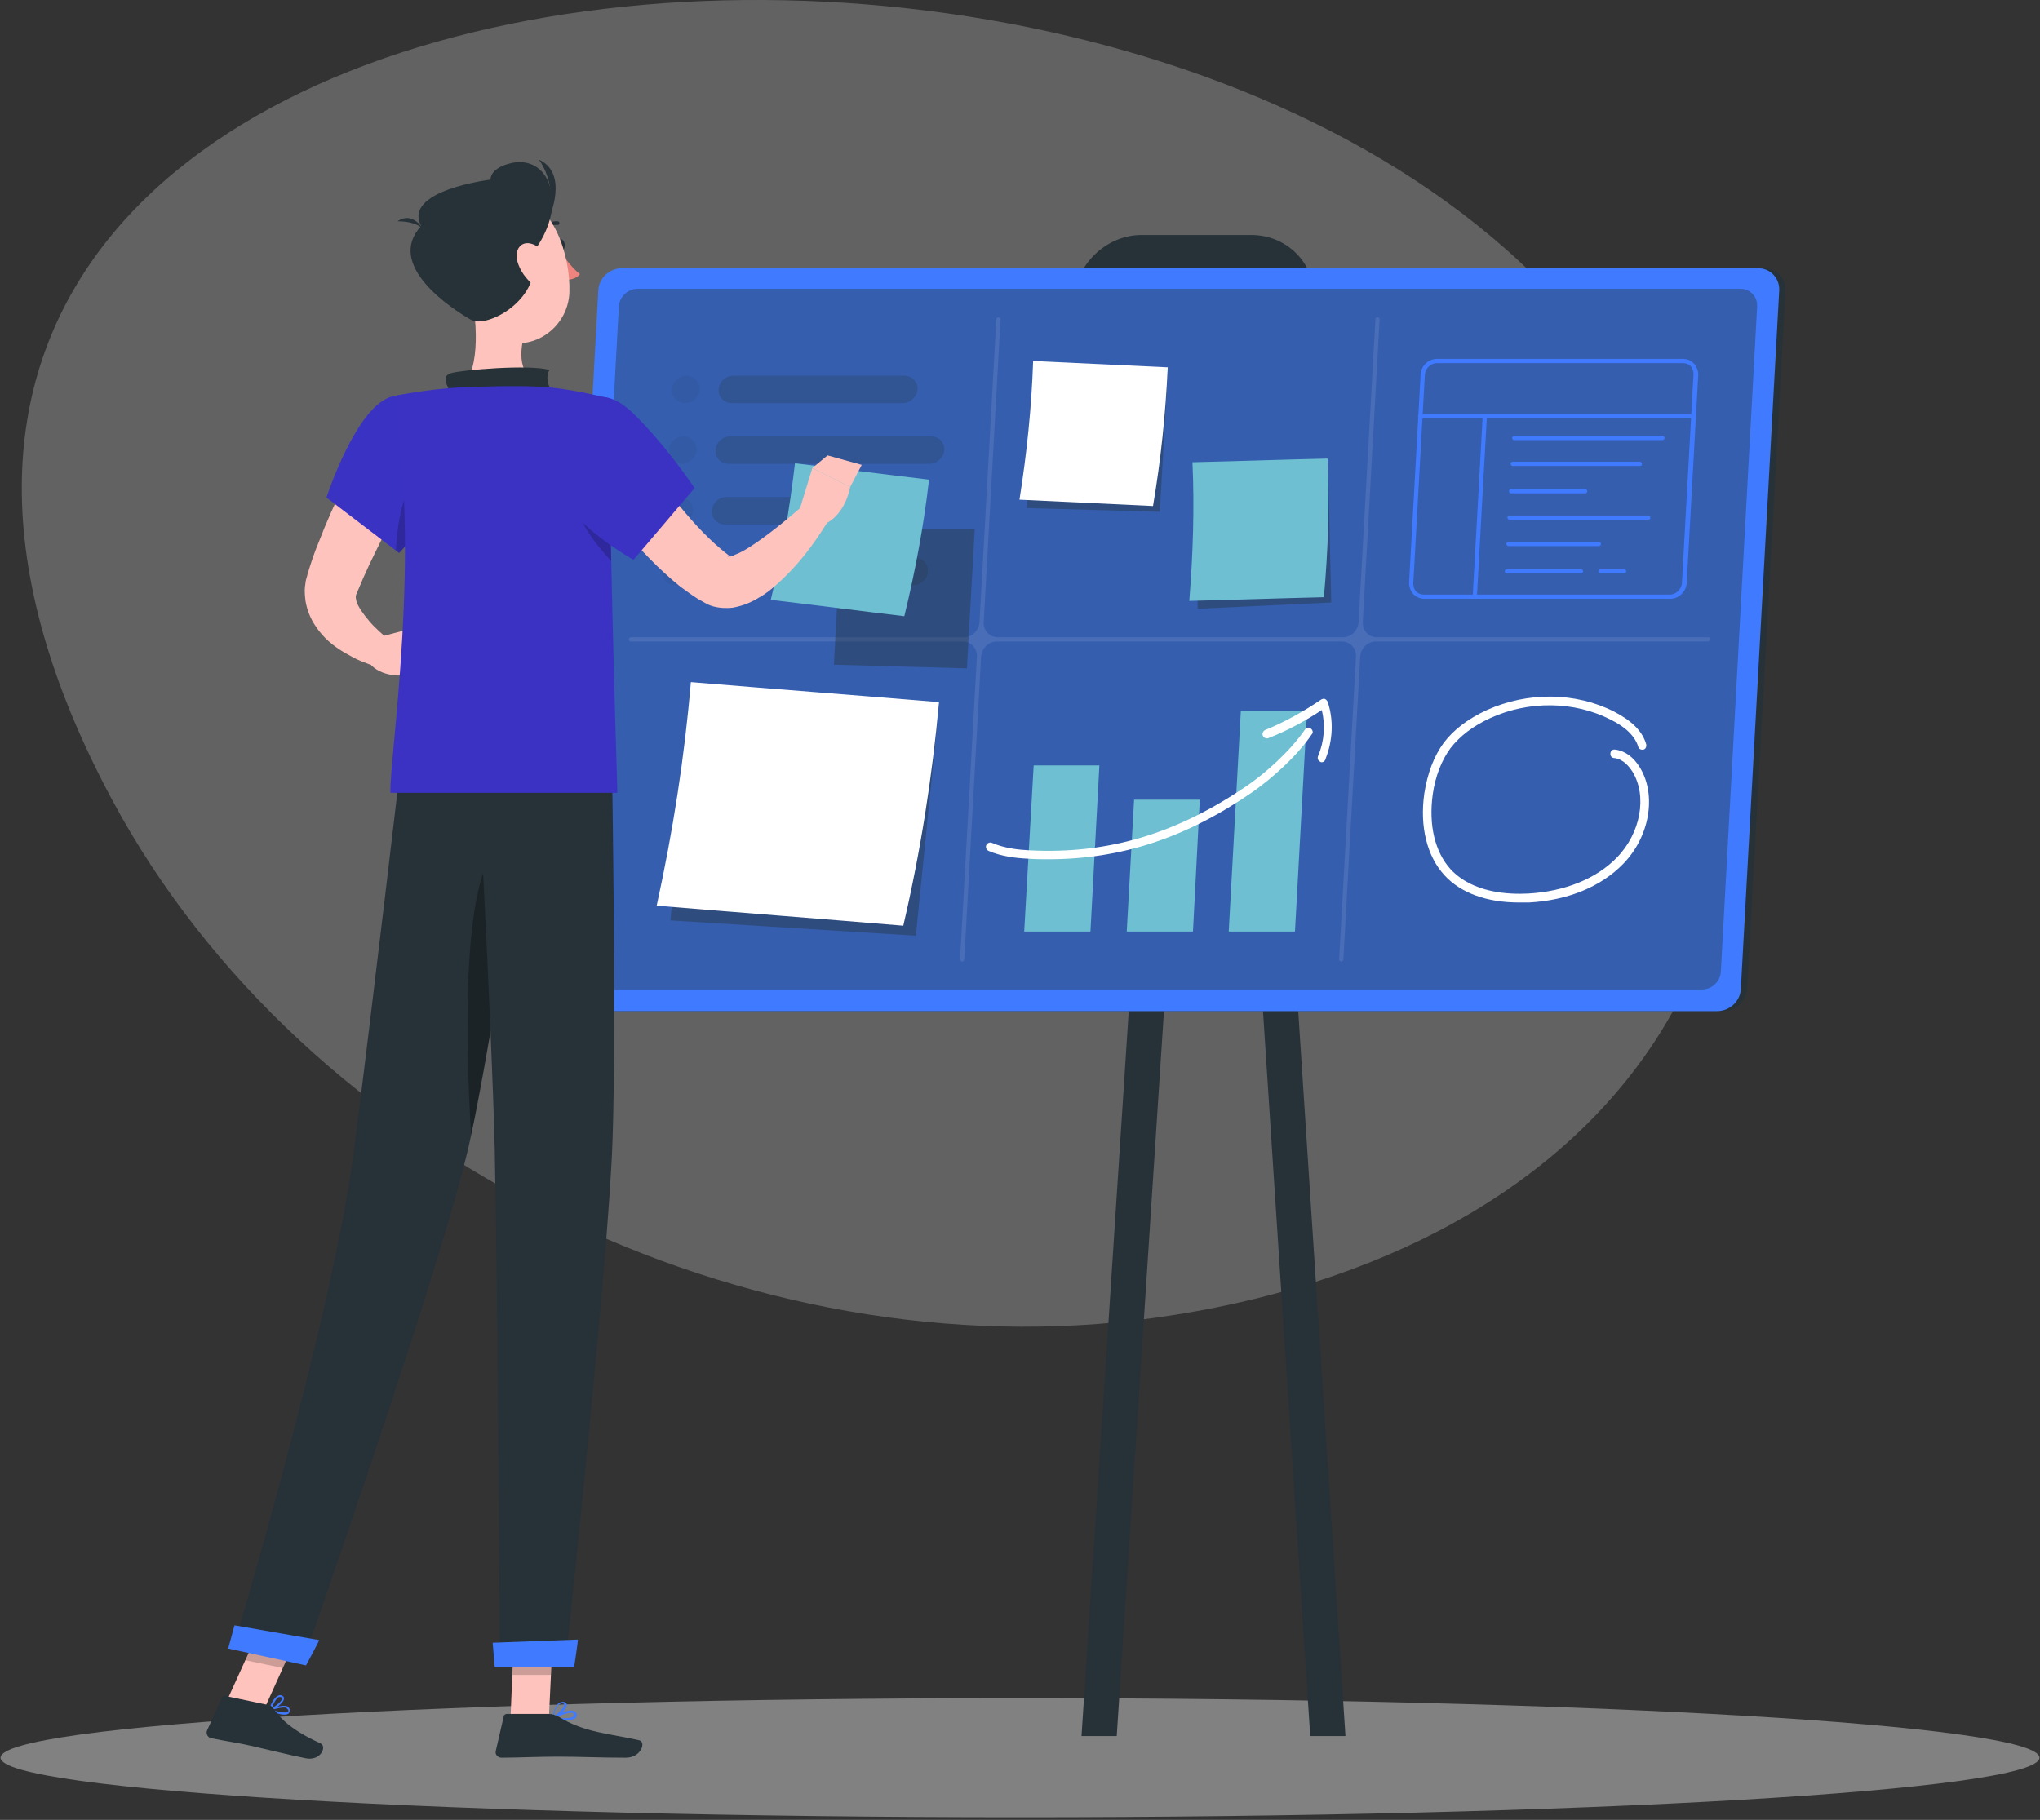 <svg width="418" height="373" viewBox="0 0 418 373" fill="none" xmlns="http://www.w3.org/2000/svg">
<rect x="0" y="0" width="418" height="373" fill="#333333" stroke="none"/>
<g opacity="0.9">
<path d="M341.82 96.135C278.159 -52.295 -80.162 -28.208 22.995 163.97C62.491 237.535 153.695 281.673 236.714 270.085C329.218 257.195 382.096 189.881 341.82 96.135Z" fill="white" fill-opacity="0.14"/>
<path d="M341.82 96.135C278.159 -52.295 -80.162 -28.208 22.995 163.97C62.491 237.535 153.695 281.673 236.714 270.085C329.218 257.195 382.096 189.881 341.82 96.135Z" fill="white" fill-opacity="0.14"/>
</g>
<path d="M209 372.46C324.368 372.46 417.892 366.993 417.892 360.249C417.892 353.505 324.368 348.038 209 348.038C93.632 348.038 0.108 353.505 0.108 360.249C0.108 366.993 93.632 372.46 209 372.46Z" fill="#F5F5F5" fill-opacity="0.4"/>
<path d="M353.145 207.233H120.337C117.859 207.233 115.92 205.18 116.027 202.694L123.892 59.512C124 57.027 126.154 54.974 128.74 54.974H361.549C364.026 54.974 365.966 57.027 365.858 59.512L357.993 202.694C357.778 205.18 355.623 207.233 353.145 207.233Z" fill="#263238"/>
<path d="M255.217 79.287H232.701C225.16 79.287 219.342 73.128 219.773 65.672L219.989 61.457C220.42 54.217 226.668 48.166 233.886 48.166H256.402C263.943 48.166 269.761 54.325 269.33 61.889L269.114 66.104C268.791 73.344 262.435 79.287 255.217 79.287Z" fill="#263238"/>
<path d="M275.686 355.818H268.468L248.645 51.407H255.863L275.686 355.818Z" fill="#263238"/>
<path d="M221.605 355.818H228.823L248.645 51.407H241.427L221.605 355.818Z" fill="#263238"/>
<path d="M351.853 207.233H119.044C116.566 207.233 114.627 205.18 114.735 202.694L122.599 59.512C122.707 57.027 124.861 54.974 127.447 54.974H360.256C362.734 54.974 364.673 57.027 364.565 59.512L356.701 202.694C356.593 205.18 354.438 207.233 351.853 207.233Z" fill="#407BFF"/>
<path opacity="0.4" d="M122.814 202.802C120.768 202.802 119.259 201.181 119.367 199.128L126.801 62.862C126.908 60.809 128.632 59.188 130.679 59.188H356.593C358.64 59.188 360.148 60.809 360.04 62.862L352.607 199.128C352.499 201.181 350.775 202.802 348.728 202.802H122.814Z" fill="#263238"/>
<path opacity="0.1" d="M350.129 130.617H282.15C280.426 130.617 279.133 129.212 279.241 127.483L282.689 65.456C282.689 65.239 282.473 65.023 282.258 65.023C282.042 65.023 281.827 65.239 281.827 65.456L278.379 127.483C278.272 129.212 276.871 130.617 275.147 130.617H204.475C202.752 130.617 201.459 129.212 201.566 127.483L205.014 65.456C205.014 65.239 204.798 65.023 204.583 65.023C204.367 65.023 204.152 65.239 204.152 65.456L200.705 127.483C200.597 129.212 199.196 130.617 197.473 130.617H129.278C129.063 130.617 128.847 130.833 128.847 131.049C128.847 131.265 129.063 131.481 129.278 131.481H197.257C198.981 131.481 200.274 132.886 200.166 134.615L196.719 196.643C196.719 196.859 196.934 197.075 197.149 197.075C197.365 197.075 197.58 196.859 197.58 196.643L201.028 134.615C201.136 132.886 202.536 131.481 204.26 131.481H274.932C276.656 131.481 277.948 132.886 277.841 134.615L274.393 196.643C274.393 196.859 274.609 197.075 274.824 197.075C275.04 197.075 275.255 196.859 275.255 196.643L278.703 134.615C278.81 132.886 280.211 131.481 281.935 131.481H349.913C350.129 131.481 350.344 131.265 350.344 131.049C350.56 130.833 350.344 130.617 350.129 130.617Z" fill="white"/>
<path opacity="0.4" d="M239.273 76.262H211.909L210.401 104.142L237.657 104.898L239.273 76.262Z" fill="#263238"/>
<path d="M236.256 103.71C227.099 103.277 217.942 102.845 208.892 102.413C210.401 92.903 211.37 83.502 211.693 73.993C220.851 74.425 230.116 74.857 239.273 75.289C238.842 84.691 237.872 94.2 236.256 103.71Z" fill="white"/>
<path opacity="0.4" d="M272.131 94.957L244.767 97.01L245.413 124.782L272.777 123.485L272.131 94.957Z" fill="#263238"/>
<path d="M271.269 122.404C262.112 122.62 252.955 122.945 243.69 123.161C244.444 113.651 244.767 104.142 244.336 94.74C253.601 94.524 262.758 94.2 272.023 93.984C272.454 103.277 272.131 112.787 271.269 122.404Z" fill="#6DBFD1"/>
<path opacity="0.4" d="M192.302 145.638L141.883 143.692L137.358 188.646L187.669 191.78L192.302 145.638Z" fill="#263238"/>
<path d="M185.084 189.727C168.277 188.322 151.363 187.025 134.557 185.621C137.897 170.384 140.267 155.147 141.56 139.802C158.474 141.207 175.495 142.504 192.409 143.909C191.009 159.253 188.639 174.49 185.084 189.727Z" fill="white"/>
<g opacity="0.3">
<path opacity="0.3" d="M140.375 82.637C138.759 82.637 137.574 81.341 137.681 79.828C137.789 78.207 139.082 77.018 140.698 77.018C142.314 77.018 143.499 78.315 143.391 79.828C143.284 81.341 141.991 82.637 140.375 82.637Z" fill="#263238"/>
<path opacity="0.8" d="M184.976 82.637H149.963C148.347 82.637 147.162 81.341 147.27 79.828C147.377 78.207 148.67 77.018 150.286 77.018H185.299C186.915 77.018 188.1 78.315 187.992 79.828C187.885 81.341 186.484 82.637 184.976 82.637Z" fill="#263238"/>
<path opacity="0.3" d="M139.728 95.065C138.112 95.065 136.927 93.768 137.035 92.255C137.143 90.634 138.436 89.445 140.052 89.445C141.668 89.445 142.853 90.742 142.745 92.255C142.637 93.768 141.237 95.065 139.728 95.065Z" fill="#263238"/>
<path opacity="0.8" d="M190.47 95.065H149.316C147.701 95.065 146.515 93.768 146.623 92.255C146.731 90.634 148.024 89.445 149.64 89.445H190.793C192.409 89.445 193.594 90.742 193.487 92.255C193.379 93.768 191.978 95.065 190.47 95.065Z" fill="#263238"/>
<path opacity="0.3" d="M138.974 107.492C137.358 107.492 136.173 106.195 136.281 104.682C136.389 103.061 137.681 101.872 139.297 101.872C140.913 101.872 142.098 103.169 141.991 104.682C141.883 106.195 140.59 107.492 138.974 107.492Z" fill="#263238"/>
<path opacity="0.8" d="M168.601 107.492H148.562C146.946 107.492 145.761 106.195 145.869 104.682C145.977 103.061 147.27 101.872 148.886 101.872H168.924C170.54 101.872 171.725 103.169 171.617 104.682C171.509 106.195 170.217 107.492 168.601 107.492Z" fill="#263238"/>
<path opacity="0.8" d="M187.238 119.919H167.2C165.584 119.919 164.399 118.622 164.507 117.109C164.614 115.488 165.907 114.3 167.523 114.3H187.454C189.07 114.3 190.255 115.596 190.147 117.109C190.147 118.622 188.746 119.919 187.238 119.919Z" fill="#263238"/>
<path opacity="0.3" d="M138.328 119.919C136.712 119.919 135.527 118.622 135.635 117.109C135.742 115.488 137.035 114.3 138.651 114.3C140.267 114.3 141.452 115.596 141.344 117.109C141.237 118.622 139.944 119.919 138.328 119.919Z" fill="#263238"/>
<path opacity="0.8" d="M157.181 119.919H147.916C146.3 119.919 145.115 118.622 145.223 117.109C145.33 115.488 146.623 114.3 148.239 114.3H157.504C159.12 114.3 160.305 115.596 160.197 117.109C160.09 118.622 158.689 119.919 157.181 119.919Z" fill="#263238"/>
</g>
<path d="M225.268 156.876H211.801L209.862 190.916H223.436L225.268 156.876Z" fill="#6DBFD1"/>
<path d="M245.844 163.9H232.378L230.87 190.916H244.444L245.844 163.9Z" fill="#6DBFD1"/>
<path d="M267.822 145.746H254.247L251.77 190.916H265.344L267.822 145.746Z" fill="#6DBFD1"/>
<path d="M214.818 176.111C213.525 176.111 212.124 176.111 210.724 176.003C208.354 175.895 205.229 175.571 202.536 174.382C202.105 174.166 201.89 173.626 202.105 173.193C202.321 172.761 202.859 172.545 203.29 172.761C205.768 173.842 208.677 174.166 210.831 174.274C227.099 175.138 241.32 170.816 255.756 160.874C259.203 158.497 264.267 154.066 267.391 149.528C267.714 149.096 268.253 148.987 268.576 149.312C269.007 149.636 269.114 150.176 268.791 150.5C265.559 155.255 260.388 159.686 256.725 162.279C243.151 171.681 229.792 176.111 214.818 176.111Z" fill="white"/>
<path d="M270.838 156.228C270.73 156.228 270.623 156.228 270.515 156.12C270.084 155.903 269.869 155.471 270.084 154.931C271.377 151.905 271.592 148.555 270.838 145.53C267.391 147.799 263.836 149.744 259.957 151.257C259.526 151.473 258.988 151.257 258.772 150.825C258.557 150.392 258.772 149.852 259.203 149.636C263.189 148.015 267.068 145.854 270.73 143.368C270.946 143.26 271.269 143.152 271.485 143.26C271.7 143.368 271.915 143.584 272.023 143.801C273.316 147.583 273.101 151.797 271.592 155.579C271.485 156.012 271.161 156.228 270.838 156.228Z" fill="white"/>
<path d="M342.264 122.728H291.846C290.984 122.728 290.23 122.404 289.584 121.756C289.045 121.107 288.722 120.351 288.722 119.487L291.092 76.694C291.2 74.965 292.708 73.56 294.431 73.56H344.85C345.712 73.56 346.466 73.884 347.112 74.533C347.651 75.181 347.974 75.938 347.974 76.802L345.604 119.595C345.496 121.216 343.988 122.728 342.264 122.728ZM294.431 74.425C293.139 74.425 292.061 75.505 291.954 76.802L289.584 119.595C289.584 120.243 289.799 120.783 290.122 121.216C290.553 121.648 291.092 121.864 291.738 121.864H342.157C343.45 121.864 344.527 120.783 344.635 119.487L347.005 76.694C347.005 76.046 346.789 75.505 346.466 75.073C346.035 74.641 345.496 74.425 344.85 74.425H294.431Z" fill="#407BFF"/>
<path d="M347.005 85.771H290.984C290.769 85.771 290.553 85.555 290.553 85.339C290.553 85.123 290.769 84.907 290.984 84.907H347.005C347.22 84.907 347.436 85.123 347.436 85.339C347.436 85.555 347.22 85.771 347.005 85.771Z" fill="#407BFF"/>
<path d="M302.188 122.728C301.973 122.728 301.757 122.512 301.757 122.296L303.804 85.339C303.804 85.123 304.02 84.907 304.235 84.907C304.45 84.907 304.666 85.123 304.666 85.339L302.619 122.296C302.619 122.512 302.511 122.728 302.188 122.728Z" fill="#407BFF"/>
<path d="M340.648 90.202H310.268C310.053 90.202 309.837 89.986 309.837 89.769C309.837 89.553 310.053 89.337 310.268 89.337H340.648C340.864 89.337 341.079 89.553 341.079 89.769C341.079 89.986 340.864 90.202 340.648 90.202Z" fill="#407BFF"/>
<path d="M336.016 95.497H309.945C309.729 95.497 309.514 95.281 309.514 95.065C309.514 94.848 309.729 94.632 309.945 94.632H336.016C336.231 94.632 336.447 94.848 336.447 95.065C336.447 95.389 336.231 95.497 336.016 95.497Z" fill="#407BFF"/>
<path d="M324.812 101.116H309.622C309.406 101.116 309.191 100.9 309.191 100.684C309.191 100.468 309.406 100.252 309.622 100.252H324.812C325.027 100.252 325.243 100.468 325.243 100.684C325.243 100.9 325.027 101.116 324.812 101.116Z" fill="#407BFF"/>
<path d="M327.613 111.922H309.083C308.868 111.922 308.652 111.706 308.652 111.49C308.652 111.274 308.868 111.058 309.083 111.058H327.613C327.828 111.058 328.044 111.274 328.044 111.49C328.044 111.706 327.828 111.922 327.613 111.922Z" fill="#407BFF"/>
<path d="M323.95 117.541H308.76C308.544 117.541 308.329 117.325 308.329 117.109C308.329 116.893 308.544 116.677 308.76 116.677H323.95C324.165 116.677 324.381 116.893 324.381 117.109C324.381 117.325 324.165 117.541 323.95 117.541Z" fill="#407BFF"/>
<path d="M332.784 117.541H327.936C327.721 117.541 327.505 117.325 327.505 117.109C327.505 116.893 327.721 116.677 327.936 116.677H332.784C332.999 116.677 333.215 116.893 333.215 117.109C333.215 117.325 332.999 117.541 332.784 117.541Z" fill="#407BFF"/>
<path d="M337.74 106.519H309.298C309.083 106.519 308.868 106.303 308.868 106.087C308.868 105.871 309.083 105.655 309.298 105.655H337.74C337.955 105.655 338.171 105.871 338.171 106.087C338.171 106.303 338.063 106.519 337.74 106.519Z" fill="#407BFF"/>
<path d="M311.238 184.972C304.666 184.972 299.279 183.027 295.94 179.353C292.385 175.463 290.876 169.411 291.846 162.603C292.492 158.497 293.785 155.039 295.832 152.229C297.879 149.528 300.895 147.259 304.666 145.53C313.069 141.747 322.873 141.855 330.737 145.854C334.292 147.691 336.555 149.852 337.309 152.554C337.417 152.986 337.201 153.526 336.77 153.634C336.339 153.742 335.801 153.526 335.693 153.094C335.046 150.933 333.107 148.988 329.983 147.475C322.55 143.692 313.285 143.584 305.42 147.15C301.865 148.771 299.172 150.825 297.233 153.31C295.401 155.795 294.108 159.037 293.57 162.819C292.708 169.087 294.001 174.598 297.233 178.164C301.757 183.027 309.083 183.351 313.177 183.135C320.61 182.703 327.074 180.109 331.276 175.787C336.231 170.708 337.524 163.144 334.508 158.173C333.861 157.2 332.676 155.579 330.737 155.363C330.306 155.363 329.875 154.931 329.983 154.391C329.983 153.958 330.414 153.526 330.953 153.634C332.892 153.85 334.723 155.147 336.016 157.308C339.463 162.927 338.063 171.464 332.569 177.084C328.044 181.73 321.257 184.54 313.285 184.972C312.53 184.972 311.884 184.972 311.238 184.972Z" fill="white"/>
<path d="M87.586 93.444L84.462 98.847L81.445 104.358C79.398 108.032 77.567 111.814 75.736 115.596C74.874 117.433 74.012 119.379 73.258 121.216L73.15 121.54V121.648C73.15 121.756 73.042 121.756 73.042 121.756C72.935 121.864 72.935 121.972 72.935 122.08C72.827 122.296 72.935 122.728 73.042 123.269C73.365 124.349 74.443 125.862 75.628 127.267C76.813 128.672 78.429 130.077 79.829 131.265L77.352 136.668C76.059 136.344 74.981 135.912 73.904 135.48C72.827 135.048 71.749 134.399 70.564 133.751C68.41 132.454 66.255 130.833 64.531 128.132C63.67 126.835 62.916 125.106 62.592 123.161C62.485 122.188 62.377 121.216 62.485 120.243C62.592 119.703 62.592 119.27 62.7 118.838L62.916 118.082L63.023 117.65C63.67 115.488 64.424 113.219 65.286 111.166C66.902 106.951 68.733 102.845 70.78 98.847C71.749 96.902 72.827 94.848 73.904 92.903C74.981 90.958 76.059 89.013 77.352 87.068L87.586 93.444Z" fill="#FFC3BD"/>
<path d="M77.136 130.725L82.846 129.212L83.169 138.397C83.169 138.397 78.752 139.046 76.059 136.344L77.136 130.725Z" fill="#FFC3BD"/>
<path d="M90.818 127.699L89.525 135.696L83.169 138.397L82.846 129.212L90.818 127.699Z" fill="#FFC3BD"/>
<path d="M114.196 50.327C114.304 50.975 114.735 51.407 115.166 51.3C115.596 51.191 115.812 50.651 115.704 50.003C115.596 49.354 115.166 48.922 114.735 49.03C114.304 49.03 114.088 49.678 114.196 50.327Z" fill="#263238"/>
<path d="M114.735 51.407C114.735 51.407 116.889 54.757 118.828 56.162C117.967 57.459 115.92 57.351 115.92 57.351L114.735 51.407Z" fill="#ED847E"/>
<path d="M111.287 47.301C111.179 47.301 111.072 47.301 111.072 47.193C110.964 47.085 110.964 46.761 111.072 46.653C112.472 45.14 114.196 45.356 114.304 45.356C114.519 45.356 114.627 45.572 114.627 45.788C114.627 46.004 114.411 46.112 114.196 46.112C114.088 46.112 112.795 45.896 111.718 47.085C111.395 47.193 111.287 47.301 111.287 47.301Z" fill="#263238"/>
<path d="M96.42 59.08C97.605 64.915 98.683 75.505 94.589 79.396C94.589 79.396 96.205 85.339 106.978 85.339C118.828 85.339 112.58 79.396 112.58 79.396C106.116 77.883 106.331 73.02 107.409 68.481L96.42 59.08Z" fill="#FFC3BD"/>
<path d="M92.326 80.476C91.464 78.855 90.495 77.018 92.434 76.478C94.589 75.829 108.486 74.641 112.58 75.829C111.287 78.099 113.442 80.8 113.442 80.8L92.326 80.476Z" fill="#263238"/>
<path d="M57.206 351.279C57.96 351.496 58.822 351.496 59.145 351.171C59.253 351.063 59.468 350.739 59.36 350.307C59.253 350.091 59.145 349.875 58.929 349.767C57.852 349.226 55.374 350.307 55.267 350.307C55.159 350.307 55.159 350.415 55.159 350.523C55.159 350.631 55.159 350.631 55.267 350.739C55.697 350.739 56.452 351.063 57.206 351.279ZM58.498 349.983C58.606 349.983 58.606 349.983 58.714 350.091C58.822 350.199 58.929 350.307 59.037 350.415C59.145 350.739 59.037 350.847 58.929 350.847C58.498 351.171 56.883 350.847 55.805 350.415C56.559 350.199 57.852 349.875 58.498 349.983Z" fill="#407BFF"/>
<path d="M55.267 350.631C55.374 350.631 55.374 350.631 55.267 350.631C56.236 350.415 58.175 349.01 58.175 348.146C58.175 347.93 58.175 347.713 57.744 347.497C57.421 347.389 57.206 347.389 56.883 347.605C55.805 348.146 55.159 350.307 55.159 350.415C55.159 350.415 55.159 350.523 55.267 350.631ZM57.529 347.822C57.637 347.822 57.637 347.822 57.529 347.822C57.852 347.93 57.852 348.038 57.852 348.038C57.852 348.578 56.559 349.659 55.697 350.091C55.913 349.442 56.452 348.254 57.098 347.822C57.206 347.822 57.421 347.822 57.529 347.822Z" fill="#407BFF"/>
<path d="M115.704 352.576C116.674 352.576 117.751 352.468 118.074 351.928C118.182 351.82 118.29 351.496 118.074 351.063C117.967 350.847 117.751 350.739 117.428 350.631C116.135 350.307 113.334 351.82 113.226 351.928C113.119 351.928 113.119 352.036 113.119 352.144C113.119 352.252 113.226 352.252 113.226 352.252C113.765 352.468 114.735 352.576 115.704 352.576ZM116.889 351.063C116.997 351.063 117.105 351.063 117.212 351.063C117.428 351.063 117.536 351.171 117.536 351.28C117.643 351.496 117.643 351.604 117.536 351.712C117.212 352.252 115.166 352.252 113.657 352.036C114.627 351.712 116.027 351.063 116.889 351.063Z" fill="#407BFF"/>
<path d="M113.334 352.36C114.411 351.928 116.243 350.199 116.135 349.334C116.135 349.118 115.92 348.902 115.489 348.794C115.058 348.794 114.735 348.902 114.411 349.118C113.442 349.983 113.226 352.036 113.226 352.144C113.226 352.252 113.226 352.252 113.334 352.36C113.226 352.36 113.226 352.36 113.334 352.36ZM115.165 349.118H115.273C115.596 349.118 115.596 349.334 115.596 349.334C115.704 349.875 114.411 351.171 113.442 351.82C113.55 351.171 113.873 349.875 114.519 349.334C114.735 349.226 114.95 349.118 115.165 349.118Z" fill="#407BFF"/>
<path d="M104.608 352.144H112.472L113.334 333.774H105.362L104.608 352.144Z" fill="#FFC3BD"/>
<path d="M46.54 348.47L54.189 350.199L61.946 333.017L54.297 331.396L46.54 348.47Z" fill="#FFC3BD"/>
<path d="M54.943 349.443L46.217 347.605C45.894 347.497 45.571 347.713 45.463 348.038L42.446 354.629C42.123 355.278 42.554 356.142 43.308 356.25C46.325 356.899 47.833 357.007 51.711 357.871C54.081 358.412 59.36 359.708 62.592 360.357C65.716 361.005 67.009 357.979 65.716 357.331C60.007 354.738 57.637 352.468 56.128 350.307C55.805 349.767 55.482 349.551 54.943 349.443Z" fill="#263238"/>
<path d="M112.472 351.28H103.854C103.53 351.28 103.207 351.496 103.207 351.82L101.591 358.844C101.376 359.6 102.022 360.249 102.776 360.249C105.901 360.249 110.425 360.033 114.304 360.033C118.936 360.033 122.814 360.249 128.201 360.249C131.433 360.249 132.403 357.007 131.002 356.683C124.861 355.278 119.798 355.17 114.411 351.82C113.765 351.496 113.119 351.28 112.472 351.28Z" fill="#263238"/>
<path d="M80.476 81.233C73.042 82.962 66.902 101.981 66.902 101.981L81.769 113.327C81.769 113.327 87.263 108.14 89.633 98.631C92.219 88.689 88.017 79.504 80.476 81.233Z" fill="#3B32C3"/>
<path opacity="0.2" d="M80.476 81.233C73.042 82.962 66.902 101.981 66.902 101.981L81.769 113.327C81.769 113.327 87.263 108.14 89.633 98.631C92.219 88.689 88.017 79.504 80.476 81.233Z" fill="#3B32C3"/>
<path opacity="0.2" d="M86.832 95.173C82.846 99.171 81.445 106.411 81.122 112.787L81.769 113.327C81.769 113.327 87.263 108.14 89.633 98.631C89.741 98.09 89.956 97.442 90.064 96.902L86.832 95.173Z" fill="black"/>
<path opacity="0.2" d="M113.334 333.774L112.903 343.283H104.931L105.362 333.774H113.334Z" fill="black"/>
<path opacity="0.2" d="M54.297 331.396L61.946 333.017L57.96 341.878L50.203 340.257L54.297 331.396Z" fill="black"/>
<path d="M93.08 53.245C95.127 60.809 95.881 65.456 100.622 68.589C107.624 73.344 116.458 67.833 116.674 59.836C116.889 52.596 113.549 41.358 105.362 39.845C97.39 38.224 91.034 45.572 93.08 53.245Z" fill="#FFC3BD"/>
<path d="M96.528 65.564C99.76 67.401 111.503 61.241 109.133 51.84C109.133 51.84 113.657 46.437 113.119 40.493C112.58 34.55 108.486 32.281 104.177 33.577C100.298 34.658 100.514 36.819 100.514 36.819C100.514 36.819 82.415 38.98 86.293 46.329C78.86 54.325 92.542 63.294 96.528 65.564Z" fill="#263238"/>
<path d="M86.724 46.977C86.724 46.977 84.57 43.195 81.445 45.356C82.954 45.356 85.324 45.572 86.724 46.977Z" fill="#263238"/>
<path d="M112.58 44.492C112.58 44.492 116.566 35.522 110.425 32.713C112.472 35.522 113.55 40.169 112.58 44.492Z" fill="#263238"/>
<path d="M106.008 53.569C106.547 55.514 107.84 57.243 109.24 58.324C111.287 59.836 112.795 58.324 112.688 56.054C112.58 54.001 111.287 50.651 109.025 50.003C106.762 49.246 105.362 51.191 106.008 53.569Z" fill="#FFC3BD"/>
<path d="M110.21 150.284C110.21 150.284 101.268 210.907 96.312 233.708C90.926 258.562 61.946 340.906 61.946 340.906L47.725 337.88C47.725 337.88 67.979 270.773 72.504 235.977C75.951 209.286 82.846 150.284 82.846 150.284H110.21Z" fill="#263238"/>
<path d="M65.393 336.151C65.501 336.151 62.7 341.338 62.7 341.338L46.756 337.88L48.048 333.125L65.393 336.151Z" fill="#407BFF"/>
<path opacity="0.3" d="M104.608 171.897C94.266 173.95 95.343 212.744 96.528 232.736C99.544 218.579 103.854 191.456 106.87 172.113C106.224 171.789 105.47 171.681 104.608 171.897Z" fill="black"/>
<path d="M125.292 150.284C125.292 150.284 126.37 209.61 125.508 233.816C124.646 258.995 115.812 341.446 115.812 341.446H102.453C102.453 341.446 101.914 260.507 101.376 235.761C100.729 208.854 97.497 150.284 97.497 150.284H125.292Z" fill="#263238"/>
<path d="M124.754 81.665C124.754 81.665 124.754 105.5 126.5 162.5C113.788 162.5 86.248 162.5 80 162.5C79.677 156.016 86.617 111.922 80.368 81.233C80.368 81.233 87.586 79.72 94.589 79.396C99.975 79.18 107.84 78.963 112.58 79.396C118.936 80.044 124.754 81.665 124.754 81.665Z" fill="#3B32C3"/>
<path opacity="0.2" d="M124.901 100.08L124.75 100L118.022 101.684C117.644 106.497 122.821 112.353 125.24 115C125.04 108.5 125.052 103.93 124.901 100.08Z" fill="black"/>
<path opacity="0.4" d="M199.735 108.356H172.371L170.863 136.236L198.119 136.993L199.735 108.356Z" fill="#263238"/>
<path d="M185.299 126.294C176.142 125.214 167.092 124.025 157.935 122.945C160.197 113.651 161.813 104.25 162.891 94.957C172.048 96.037 181.205 97.226 190.362 98.306C189.285 107.708 187.561 117.001 185.299 126.294Z" fill="#6DBFD1"/>
<path d="M118.397 336.043C118.505 336.043 117.643 341.662 117.643 341.662H101.376L100.945 336.691L118.397 336.043Z" fill="#407BFF"/>
<path d="M128.74 88.905C129.925 90.85 131.325 92.903 132.726 94.957C134.126 96.902 135.527 98.955 137.035 100.9C139.944 104.682 143.068 108.356 146.515 111.49C147.377 112.246 148.239 113.003 149.101 113.651L149.747 114.192C149.64 114.192 149.532 114.083 149.317 114.083C148.993 114.083 148.886 114.083 148.993 114.083C149.209 114.192 149.963 114.083 150.717 113.651C151.579 113.327 152.548 112.787 153.41 112.246C157.181 109.869 161.059 106.627 164.83 103.385L169.462 107.168C166.554 111.814 163.429 116.029 159.12 119.811C158.043 120.783 156.858 121.756 155.457 122.512C154.057 123.377 152.441 124.133 150.071 124.565C148.886 124.674 147.485 124.674 145.977 124.241C145.223 124.025 144.469 123.593 143.93 123.269L142.96 122.728C141.775 121.972 140.59 121.108 139.405 120.243C134.988 116.677 131.218 112.679 127.77 108.572C126.046 106.519 124.43 104.358 122.922 102.197C121.414 99.927 119.906 97.874 118.505 95.389L128.74 88.905Z" fill="#FFC3BD"/>
<path d="M113.119 93.66C110.641 104.25 129.817 114.732 129.817 114.732L142.314 100.035C142.314 100.035 136.604 91.391 129.602 84.583C120.875 76.262 115.058 85.555 113.119 93.66Z" fill="#3B32C3"/>
<path d="M163.537 105.439L166.446 95.929L174.203 99.819C174.203 99.819 173.125 106.735 167.415 107.924L163.537 105.439Z" fill="#FFC3BD"/>
<path d="M169.57 93.336L176.573 95.281L174.203 99.819L166.446 95.929L169.57 93.336Z" fill="#FFC3BD"/>
</svg>
